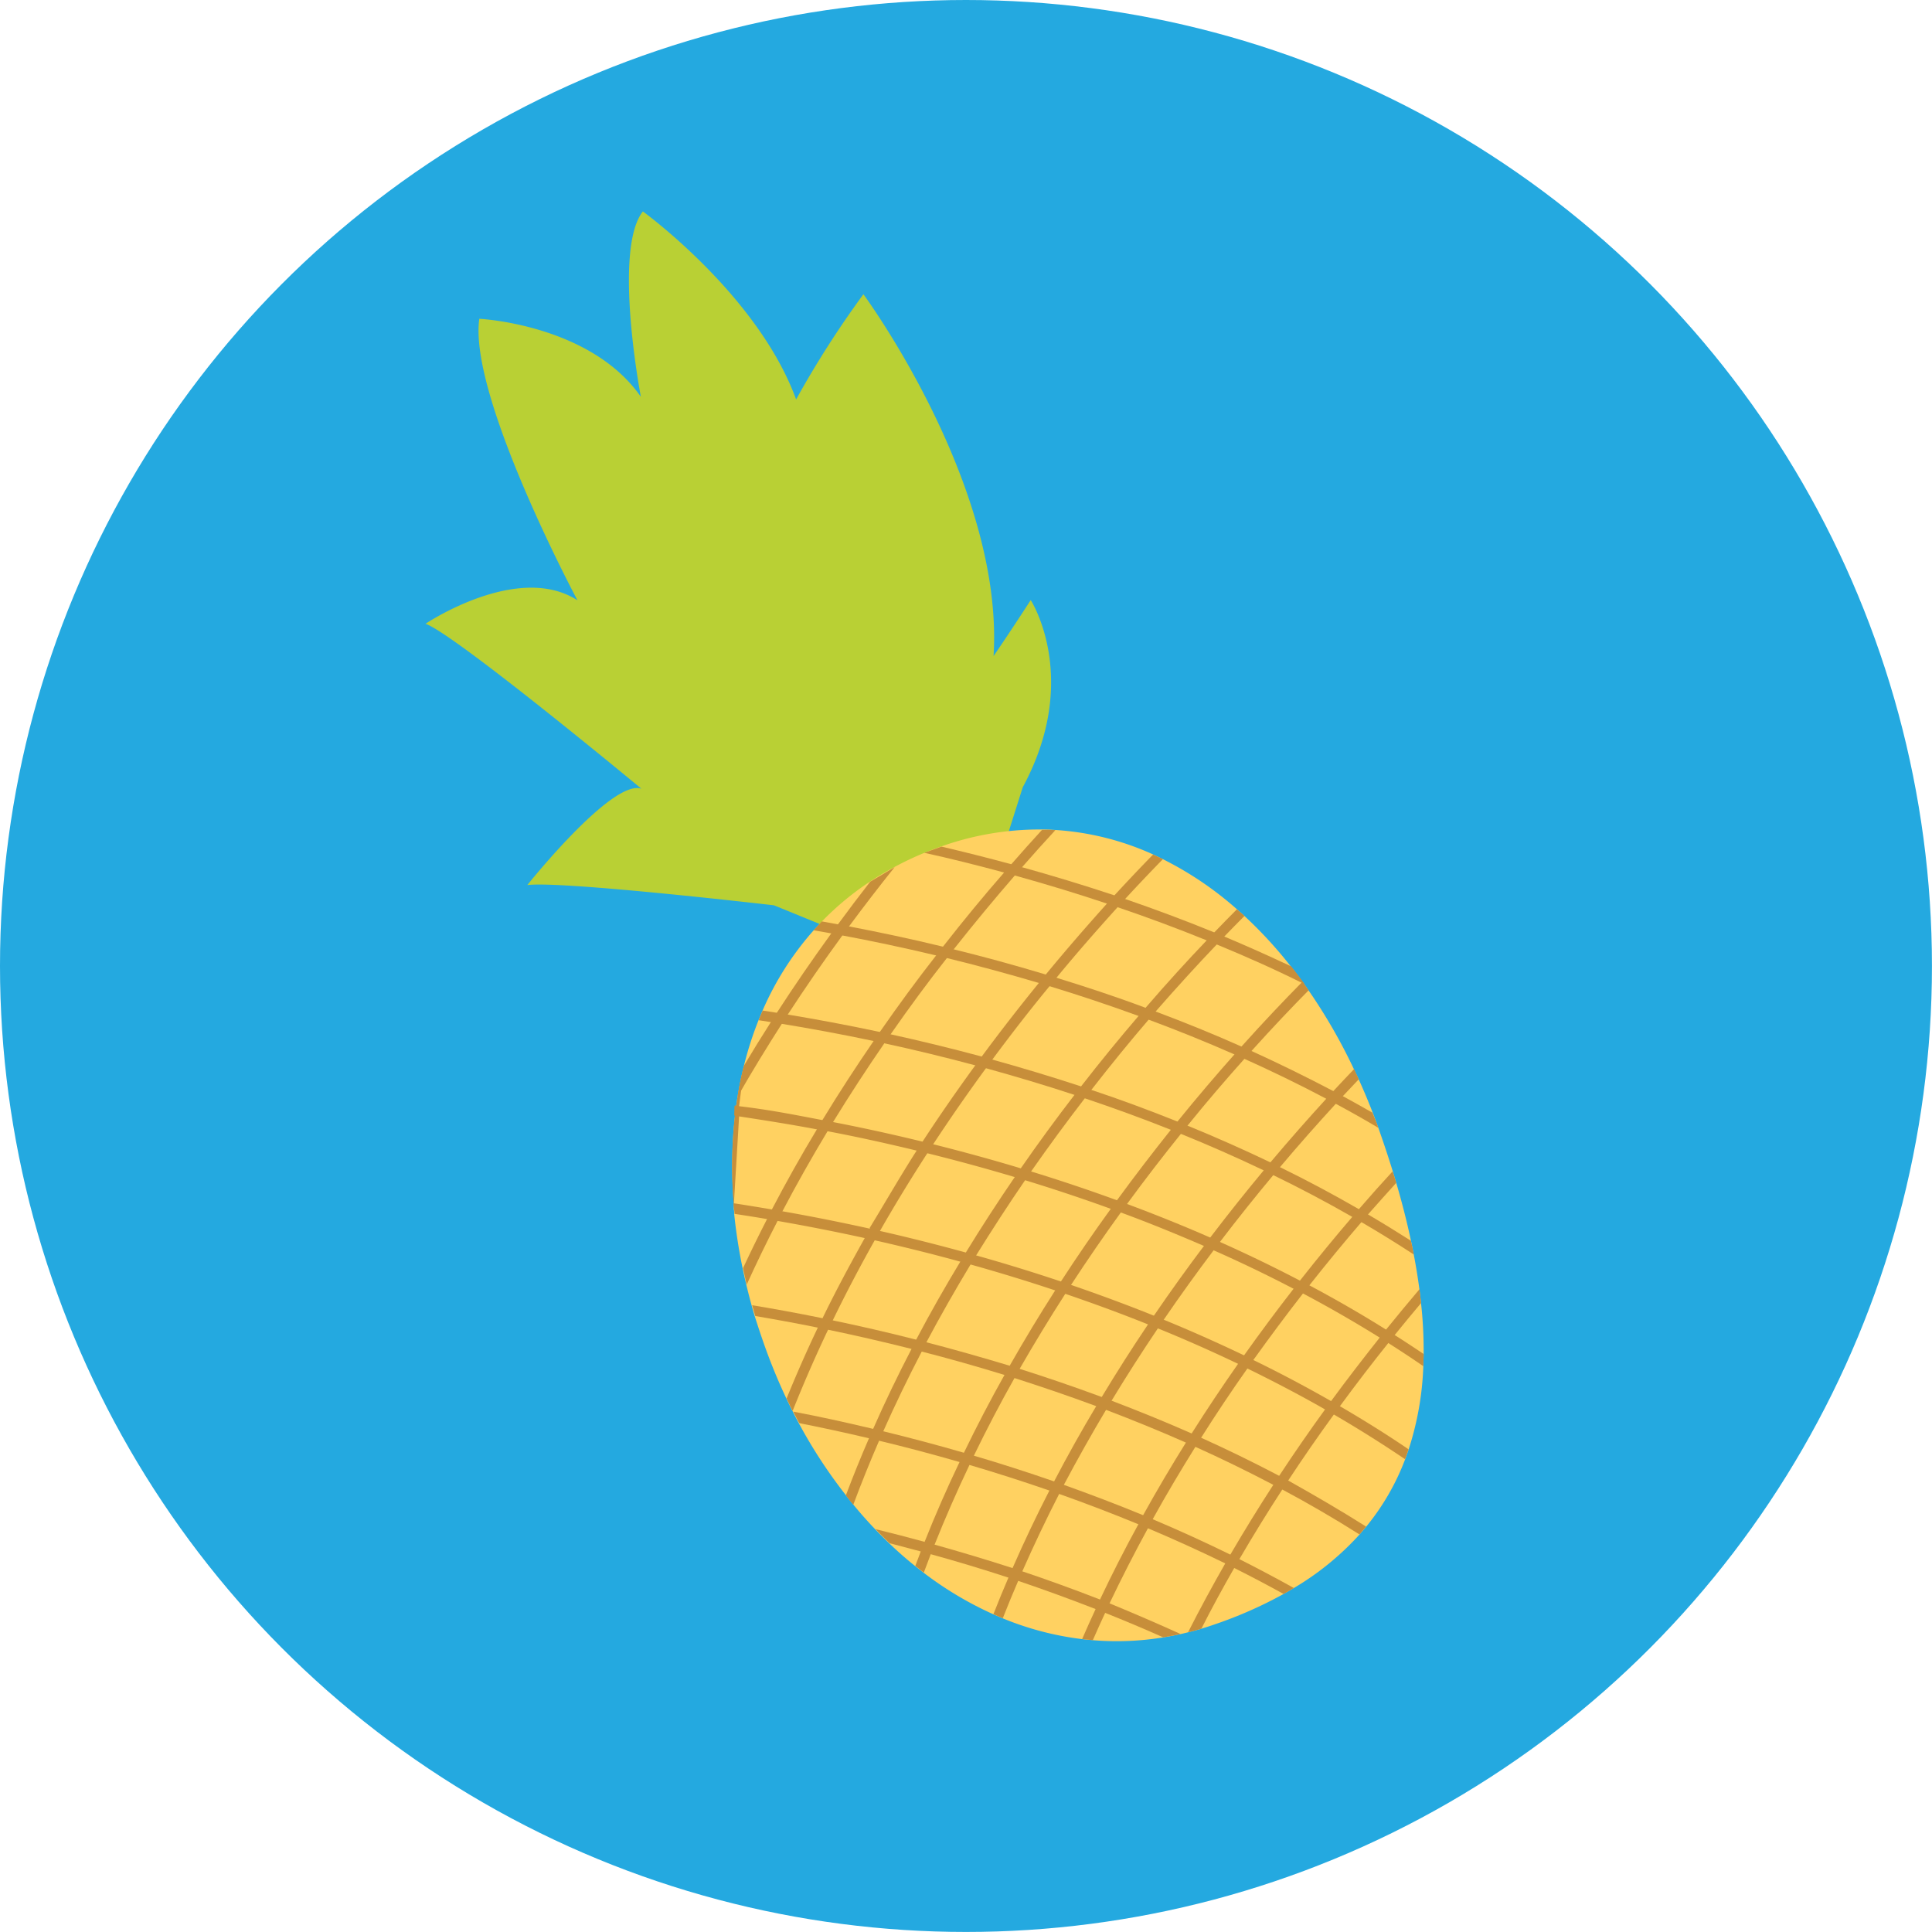 <svg id="Layer_97" data-name="Layer 97" xmlns="http://www.w3.org/2000/svg" viewBox="0 0 411.75 411.75"><defs><style>.cls-1{fill:#24a9e0;}.cls-2{fill:#b9d034;}.cls-3{fill:#ffd161;}.cls-4{fill:#c78e3a;}</style></defs><title>icon_pineapple</title><circle class="cls-1" cx="205.87" cy="205.87" r="205.87"/><path class="cls-2" d="M1252.54,4650.14s-45.25-5.26-52.57-4.31c0,0,18.08-22.68,24.31-20.54,0,0-39.8-33-46-35.15,0,0,19.67-13.22,32.38-5,0,0-23.26-43.52-20.92-60,0,0,23.67,1.15,34.43,16.63,0,0-6-31.33.43-39.51,0,0,24.53,17.76,32.66,40.07a209,209,0,0,1,14.34-22.42s30,40.66,27.74,77.11c0,0,3.22-4.66,7.92-11.93,0,0,10.82,16.72-1.7,39.89l-13.14,41.46Z" transform="translate(-1087.59 -4457.2)"/><path class="cls-3" d="M1391,4745.77l-0.07,2.59a64.45,64.45,0,0,1-3.12,17.72l-0.75,2.11a51.05,51.05,0,0,1-8.3,14.37l-1.42,1.67a60.15,60.15,0,0,1-14,11.41l-2.19,1.27a90.33,90.33,0,0,1-14.51,6.42c-1,.35-2,0.68-3.06,1s-1.89.53-2.84,0.76c-0.52.13-1,.25-1.56,0.37-1.23.27-2.47,0.51-3.7,0.71a61.35,61.35,0,0,1-15,.59l-2.28-.23a64.57,64.57,0,0,1-16.86-4.41l-2-.86a75.33,75.33,0,0,1-14.87-8.85l-1.81-1.42q-2.84-2.27-5.53-4.85-1.5-1.43-3-3c-1.63-1.7-3.21-3.48-4.73-5.34-0.54-.65-1.06-1.31-1.58-2a106.74,106.74,0,0,1-10-15.31c-0.43-.81-0.86-1.62-1.27-2.45,0-.08-0.09-0.17-0.13-0.25-0.44-.87-0.87-1.75-1.29-2.65a122.35,122.35,0,0,1-4.7-11.46c-0.71-2-1.36-4-2-6-0.23-.77-0.45-1.53-0.66-2.3q-0.62-2.24-1.15-4.47-0.42-1.77-.78-3.51a113,113,0,0,1-1.78-11.48c0-.09,0-0.18,0-0.28,0-.26-0.05-0.52-0.08-0.78s0-.23,0-0.34,0-.24,0-0.39l0-.42a97,97,0,0,1,.26-18.79c0.08-.72.17-1.44,0.27-2.15,0-.31.09-0.63,0.13-0.94s0.1-.63.15-0.94c0.36-2.25.82-4.46,1.36-6.62a73.61,73.61,0,0,1,3.1-9.64l0.86-2.06a64.12,64.12,0,0,1,10.9-17.11l1.75-1.89a61.57,61.57,0,0,1,10.28-8.51h0q2.5-1.65,5.21-3.1a67.83,67.83,0,0,1,6.33-3c1.19-.49,2.41-0.95,3.66-1.38h0a62.49,62.49,0,0,1,21.38-3.6q1.43,0,2.85.1a59.45,59.45,0,0,1,20.85,5.21l2.07,1a72.71,72.71,0,0,1,15.77,10.65l1.62,1.45a91.58,91.58,0,0,1,9.93,10.8q1.26,1.59,2.47,3.26l0.38,0.53c0.3,0.41.6,0.84,0.89,1.26a118.11,118.11,0,0,1,9.7,16.85c0.33,0.7.66,1.4,1,2.11q1.58,3.49,3,7.14,0.61,1.58,1.18,3.2c0.08,0.21.16,0.43,0.23,0.64q1.53,4.35,2.86,8.65c0.25,0.82.49,1.62,0.73,2.43,1.22,4.15,2.27,8.25,3.13,12.29,0.22,1,.42,2,0.61,3q0.72,3.74,1.2,7.4c0.13,1,.25,2,0.35,2.95A92.48,92.48,0,0,1,1391,4745.77Z" transform="translate(-1087.59 -4457.2)"/><path class="cls-4" d="M1288.24,4637.63c4.77,1.12,9.74,2.36,14.84,3.75l2.33,0.64c6.39,1.78,13,3.78,19.69,6l2.25,0.76c6.25,2.15,12.59,4.51,19,7.12l2.15,0.89q7.13,3,14.28,6.37,1.26,1.59,2.47,3.26l0.38,0.53-0.62-.3c-6-3-12.09-5.68-18.12-8.17l-2.16-.88c-6.38-2.59-12.72-4.94-19-7.07l-2.24-.76c-6.72-2.25-13.3-4.23-19.68-6l-2.31-.64c-5.85-1.58-11.52-3-16.92-4.18Z" transform="translate(-1087.59 -4457.2)"/><path class="cls-4" d="M1381.34,4697.56q-4.5-2.67-9.07-5.12l-2-1.06c-5.8-3.07-11.65-5.9-17.49-8.53l-2.08-.92c-6.13-2.7-12.26-5.17-18.32-7.42l-2.17-.8c-6.44-2.35-12.8-4.46-19-6.35l-2.25-.68c-6.74-2-13.29-3.76-19.57-5.3l-2.31-.56c-7.09-1.69-13.8-3.1-20-4.26l-2.37-.44-3.72-.66c0.57-.64,1.16-1.27,1.75-1.89l3.38,0.62,2.37,0.44c6.23,1.19,13,2.61,20,4.31l2.31,0.57c6.29,1.55,12.85,3.33,19.59,5.36l2.25,0.68c6.22,1.91,12.59,4,19,6.4l2.17,0.8c6.07,2.27,12.2,4.75,18.33,7.48l2.09,0.92q8.78,4,17.49,8.57l2,1.06q3.19,1.74,6.37,3.56Q1380.77,4695.94,1381.34,4697.56Z" transform="translate(-1087.59 -4457.2)"/><path class="cls-4" d="M1388.9,4724.56q-5.51-3.6-11.13-6.88l-1.92-1.1q-8.38-4.8-16.89-8.93l-2-1c-5.9-2.82-11.82-5.42-17.7-7.8l-2.1-.85c-6.19-2.47-12.34-4.7-18.38-6.73l-2.18-.72c-6.45-2.13-12.79-4-18.92-5.7l-2.24-.6c-6.73-1.81-13.21-3.36-19.33-4.69l-2.29-.49c-7.1-1.5-13.69-2.7-19.61-3.67l-2.34-.37-2.6-.4c0.27-.7.56-1.38,0.86-2.06l3,0.47,2.34,0.38c6,1,12.57,2.21,19.66,3.72l2.31,0.5c6.14,1.35,12.63,2.92,19.37,4.73L1299,4683c6.15,1.7,12.48,3.6,19,5.74l2.18,0.74c6.05,2,12.2,4.29,18.4,6.77l2.1,0.85q8.84,3.61,17.71,7.85l2,1q8.51,4.16,16.89,9l1.91,1.1q4.57,2.69,9.09,5.58C1388.51,4722.57,1388.71,4723.57,1388.9,4724.56Z" transform="translate(-1087.59 -4457.2)"/><path class="cls-4" d="M1391,4745.77l-0.07,2.59q-3.69-2.54-7.46-4.93l-1.84-1.16c-5.36-3.34-10.81-6.47-16.3-9.38l-2-1q-8.52-4.44-17.1-8.23l-2-.9c-6-2.59-11.89-5-17.76-7.15l-2.12-.77c-6.19-2.25-12.31-4.28-18.29-6.11l-2.18-.66c-6.43-1.92-12.68-3.61-18.69-5.1l-2.23-.55c-6.67-1.61-13-3-19-4.13-0.77-.15-1.68-0.29-2.43-0.43-5.94-1.12-11.65-2-16.48-2.74h0a5.32,5.32,0,0,0-1-.17c0.08-.72,0-1.44.12-2.15a5.18,5.18,0,0,1,.9.15h0c6.44,0.76,11.25,1.72,17.6,2.93,0.75,0.15,1.62.29,2.39,0.44,6,1.16,12.37,2.54,19.06,4.17l2.26,0.55c6,1.5,12.31,3.21,18.74,5.15l2.18,0.66c6,1.84,12.13,3.89,18.33,6.15l2.12,0.78c5.88,2.19,11.83,4.57,17.78,7.18l2,0.9q8.58,3.82,17.11,8.27l2,1c5.49,2.92,10.94,6.05,16.3,9.41l1.85,1.16Q1387.92,4743.69,1391,4745.77Z" transform="translate(-1087.59 -4457.2)"/><path class="cls-4" d="M1387.79,4766.08l-0.75,2.11c-5-3.38-10.05-6.55-15.18-9.53-0.63-.37-1.26-0.74-1.89-1.09-5.45-3.12-11-6-16.5-8.7l-2-1q-8.58-4.1-17.15-7.58l-2.06-.83c-5.94-2.39-11.86-4.55-17.67-6.53l-2.13-.72c-6.15-2.05-12.19-3.89-18.06-5.53l-2.17-.6c-6.34-1.74-12.48-3.25-18.32-4.57l-2.21-.49c-6.57-1.44-12.75-2.63-18.42-3.62L1251,4717c-2.39-.41-4.68-0.77-6.86-1.1,0-.35-0.07-0.75-0.11-1.1a6.82,6.82,0,0,1-.1-1.19h0a1.57,1.57,0,0,1,.16.06l0.06,0c2.49,0.38,5.12.81,7.88,1.28l2.26,0.39c5.7,1,11.9,2.22,18.48,3.67l2.22,0.5c5.86,1.33,12,2.86,18.36,4.61l2.17,0.6c5.88,1.66,11.94,3.5,18.1,5.57l2.13,0.72c5.83,2,11.75,4.17,17.71,6.57l2.06,0.84q8.57,3.51,17.17,7.62c0.66,0.31,1.32.63,2,1q8.32,4.05,16.52,8.73l1.89,1.09C1378.09,4759.77,1383,4762.82,1387.79,4766.08Z" transform="translate(-1087.59 -4457.2)"/><path class="cls-4" d="M1378.74,4782.55l-1.42,1.67q-8.11-5.13-16.46-9.58l-1.92-1q-8.24-4.33-16.55-8.07l-2-.9c-5.71-2.52-11.42-4.85-17.08-7l-2.07-.78c-5.9-2.19-11.73-4.17-17.45-6l-2.13-.66c-6.05-1.87-12-3.54-17.69-5l-2.16-.56c-6.21-1.56-12.16-2.92-17.79-4.09l-2.2-.45c-4.69-.95-9.13-1.76-13.27-2.46-0.23-.77-0.45-1.53-0.66-2.3,4.61,0.76,9.6,1.67,14.9,2.75l2.2,0.46c5.65,1.18,11.63,2.54,17.85,4.13l2.16,0.55c5.74,1.49,11.68,3.17,17.75,5l2.12,0.66c5.74,1.82,11.59,3.82,17.5,6l2.07,0.78c5.67,2.15,11.39,4.48,17.11,7l2,0.9c5.54,2.5,11.08,5.2,16.58,8.09l1.93,1C1367.68,4775.85,1373.26,4779.08,1378.74,4782.55Z" transform="translate(-1087.59 -4457.2)"/><path class="cls-4" d="M1363.34,4795.64l-2.19,1.27q-5.24-2.9-10.53-5.54l-1.95-1q-8.23-4-16.47-7.48l-2-.84c-5.66-2.33-11.29-4.48-16.85-6.45l-2.07-.72c-5.79-2-11.5-3.83-17.08-5.47l-2.11-.62c-5.9-1.71-11.65-3.22-17.17-4.55l-2.15-.52c-5.17-1.22-10.13-2.29-14.84-3.22-0.43-.81-0.86-1.62-1.27-2.45,5.34,1,11,2.25,17,3.67l2.15,0.51c5.54,1.35,11.31,2.87,17.23,4.59l2.12,0.62c5.6,1.65,11.32,3.48,17.13,5.5l2.08,0.73c5.58,2,11.22,4.13,16.89,6.47l2,0.84q8.25,3.48,16.5,7.52l2,1Q1357.55,4792.42,1363.34,4795.64Z" transform="translate(-1087.59 -4457.2)"/><path class="cls-4" d="M1339.19,4805.44c-1.23.27-2.47,0.51-3.7,0.71q-6.21-2.77-12.39-5.22l-2-.8c-5.54-2.16-11-4.14-16.47-6l-2.07-.69c-5.64-1.85-11.18-3.51-16.57-5l-2.12-.58q-3.39-.92-6.69-1.77-1.5-1.43-3-3,5.12,1.25,10.45,2.71l2.12,0.59c5.42,1.51,11,3.19,16.63,5l2.07,0.69q8.16,2.74,16.54,6l2,0.8Q1331.58,4802,1339.19,4805.44Z" transform="translate(-1087.59 -4457.2)"/><path class="cls-4" d="M1246.15,4684.28l-0.55,4.83-0.49,3.81h0v2.16h0l-1.11,18.64v1.13c0-.39,0-0.77-0.06-1.16a97,97,0,0,1,.28-18.79c0.08-.72.18-1.44,0.28-2.15s0.19-1.26.29-1.88C1245.15,4688.66,1245.61,4686.44,1246.15,4684.28Z" transform="translate(-1087.59 -4457.2)"/><path class="cls-4" d="M1278.26,4642c-3.2,4-6.46,8.22-9.75,12.67-0.47.64-.95,1.28-1.42,1.93-3.89,5.32-7.78,10.95-11.63,16.85l-1.28,2c-3.2,5-6.35,10.14-9.4,15.49,0.36-2.25.82-4.46,1.36-6.62q2.81-4.72,5.7-9.23c0.42-.67.85-1.33,1.28-2,3.83-5.92,7.73-11.57,11.6-16.91l1.42-1.93q3.47-4.73,6.9-9.13h0Z" transform="translate(-1087.59 -4457.2)"/><path class="cls-4" d="M1312.51,4634.12c-2.25,2.43-4.63,5.07-7.1,7.9l-1.58,1.81c-4.12,4.75-8.49,10-13,15.71-0.49.62-1,1.24-1.46,1.87-4,5.08-8,10.51-12,16.26l-1.34,1.92c-3.67,5.33-7.32,10.91-10.89,16.73l-1.2,2c-3.32,5.51-6.56,11.23-9.66,17.14-0.35.67-.7,1.34-1,2q-3.41,6.6-6.55,13.51-0.42-1.77-.78-3.51,2.46-5.28,5.08-10.38l1-2q4.64-8.88,9.65-17.18h0c0.39-.66.79-1.32,1.19-2,3.55-5.84,7.2-11.43,10.87-16.78l1.32-1.93c4-5.76,8-11.21,12-16.31l1.46-1.88c4.47-5.72,8.83-11,13-15.77l1.57-1.81q3.42-3.92,6.58-7.36Q1311.1,4634,1312.51,4634.12Z" transform="translate(-1087.59 -4457.2)"/><path class="cls-4" d="M1335.43,4640.3c-2.43,2.49-5.15,5.34-8.08,8.52-0.53.57-1.06,1.15-1.6,1.75-4,4.43-8.43,9.44-13,15l-1.48,1.81c-4,4.83-8.05,10.05-12.18,15.62l-1.38,1.87c-3.74,5.11-7.5,10.51-11.22,16.16l-1.25,1.92c-3.45,5.33-6.85,10.88-10.14,16.64-0.37.66-.75,1.3-1.12,2-3.1,5.51-6.1,11.21-8.94,17.07-0.33.66-.64,1.33-1,2q-4,8.4-7.52,17.23c-0.44-.87-0.87-1.75-1.29-2.65q3.12-7.67,6.61-15l1-2c2.84-5.87,5.92-11.58,9-17.1a11.7,11.7,0,0,1,1.2-2V4719h-0.17c3.28-5.36,6.68-11.3,10.12-16.65,0.41-.64.83-1.27,1.25-1.9,3.7-5.67,7.47-11.08,11.21-16.21l1.37-1.87c4.13-5.59,8.22-10.83,12.18-15.69l1.48-1.8c4.59-5.58,9-10.62,13-15.08l1.59-1.75c3-3.26,5.76-6.17,8.27-8.73Z" transform="translate(-1087.59 -4457.2)"/><path class="cls-4" d="M1352.82,4652.4c-1.34,1.34-2.8,2.83-4.35,4.43l-1.6,1.69c-3.87,4.05-8.25,8.83-13,14.26l-1.5,1.75c-3.92,4.56-8,9.56-12.23,15l-1.41,1.81c-3.76,4.88-7.59,10.08-11.41,15.55l-1.28,1.87c-3.53,5.13-7,10.5-10.48,16.09l-1.17,1.92c-3.22,5.34-6.38,10.87-9.41,16.58l-1,2c-2.87,5.52-5.62,11.19-8.2,17q-0.45,1-.88,2-2.89,6.66-5.46,13.55c-0.54-.65-1.06-1.31-1.58-2q2.31-6.14,4.89-12.08c0.29-.68.58-1.34,0.88-2,2.57-5.84,5.32-11.53,8.19-17.06,0.34-.66.69-1.32,1-2,3-5.72,6.17-11.27,9.4-16.62l1.16-1.92c3.43-5.61,6.94-11,10.47-16.15,0.43-.63.86-1.25,1.29-1.87,3.81-5.5,7.64-10.71,11.41-15.61l1.41-1.82c4.2-5.41,8.32-10.43,12.24-15,0.5-.6,1-1.18,1.5-1.75,4.69-5.44,9.08-10.24,13-14.34l1.61-1.69c1.75-1.83,3.39-3.49,4.89-5Z" transform="translate(-1087.59 -4457.2)"/><path class="cls-4" d="M1366.49,4668.25c-3.5,3.54-7.62,7.87-12.17,12.92l-1.52,1.69c-3.82,4.28-7.9,9-12.13,14.24l-1.42,1.77c-3.74,4.64-7.59,9.62-11.45,14.9l-1.32,1.81c-3.56,4.92-7.13,10.1-10.66,15.51l-1.21,1.87c-3.31,5.15-6.57,10.5-9.73,16-0.36.64-.73,1.28-1.08,1.93q-4.51,8-8.66,16.55c-0.32.65-.64,1.3-0.95,2-2.63,5.53-5.13,11.21-7.44,17-0.27.67-.53,1.34-0.8,2-0.5,1.3-1,2.6-1.48,3.91-0.6-.46-1.2-0.93-1.81-1.42q0.57-1.54,1.16-3.08l0.8-2q3.47-8.73,7.44-17c0.31-.66.62-1.32,0.94-2q4.13-8.54,8.65-16.59c0.36-.65.72-1.29,1.09-1.93,3.16-5.56,6.41-10.93,9.72-16.1l1.21-1.88c3.52-5.42,7.1-10.62,10.67-15.55l1.32-1.83c3.88-5.3,7.72-10.3,11.47-15l1.42-1.77c4.23-5.22,8.32-10,12.15-14.31l1.51-1.69c4.77-5.32,9.11-9.87,12.75-13.56l0.23-.23,0.38,0.53C1365.9,4667.4,1366.2,4667.83,1366.49,4668.25Z" transform="translate(-1087.59 -4457.2)"/><path class="cls-4" d="M1377.17,4687.22c-1.08,1.14-2.21,2.33-3.38,3.58l-1.52,1.64c-3.66,4-7.67,8.49-11.87,13.48l-1.44,1.71c-3.67,4.4-7.48,9.14-11.34,14.21l-1.34,1.77c-3.54,4.69-7.13,9.66-10.69,14.87l-1.24,1.83c-3.34,4.95-6.66,10.12-9.9,15.47l-1.14,1.89c-3.08,5.17-6.09,10.52-9,16-0.34.64-.68,1.28-1,1.93q-4.13,8.06-7.88,16.56c-0.29.66-.58,1.32-0.86,2q-1.69,3.91-3.26,7.91c-0.67-.27-1.34-0.55-2-0.86q1.53-3.91,3.18-7.74c0.28-.67.57-1.33,0.86-2q3.73-8.51,7.88-16.59l1-1.94q4.33-8.29,9-16.08c0.38-.64.76-1.26,1.14-1.89,3.24-5.38,6.55-10.56,9.9-15.53l1.24-1.84c3.56-5.22,7.16-10.21,10.71-14.93l1.34-1.78c3.87-5.08,7.69-9.86,11.37-14.28l1.44-1.72c4.21-5,8.23-9.54,11.91-13.56l1.52-1.65q2.29-2.47,4.38-4.64C1376.52,4685.8,1376.85,4686.5,1377.17,4687.22Z" transform="translate(-1087.59 -4457.2)"/><path class="cls-4" d="M1385.16,4709.29q-2.87,3.17-6,6.71l-1.44,1.68c-3.56,4.14-7.28,8.64-11.09,13.47-0.45.57-.91,1.15-1.36,1.73-3.49,4.47-7,9.2-10.58,14.18l-1.26,1.8c-3.34,4.73-6.66,9.69-9.92,14.85-0.39.62-.78,1.22-1.16,1.85-3.12,5-6.18,10.14-9.13,15.47-0.35.63-.7,1.26-1,1.91q-4.26,7.79-8.18,16c-0.31.65-.62,1.3-0.92,2q-1.34,2.88-2.62,5.8c-0.76-.06-1.52-0.13-2.28-0.23q1.39-3.22,2.86-6.37l0.92-2q3.91-8.27,8.2-16.09c0.35-.64.7-1.28,1-1.91q4.44-8,9.15-15.52l1.16-1.85c3.28-5.18,6.61-10.16,9.94-14.91l1.26-1.79c3.56-5,7.11-9.77,10.61-14.26l1.36-1.74c3.82-4.85,7.55-9.38,11.12-13.54l1.44-1.68c2.47-2.86,4.87-5.55,7.14-8C1384.68,4707.67,1384.92,4708.48,1385.16,4709.29Z" transform="translate(-1087.59 -4457.2)"/><path class="cls-4" d="M1390.45,4734.91q-2.76,3.27-5.62,6.81l-1.37,1.71c-3.38,4.23-6.83,8.71-10.3,13.45l-1.29,1.77c-3.28,4.51-6.56,9.24-9.8,14.17l-1.2,1.83c-3.1,4.77-6.17,9.73-9.15,14.85l-1.09,1.87c-2.41,4.21-4.77,8.52-7,12.94-0.95.28-1.89,0.53-2.84,0.76,2.54-5,5.2-9.91,7.92-14.66,0.35-.63.72-1.25,1.08-1.87,3-5.14,6.07-10.12,9.18-14.91,0.39-.62.8-1.22,1.19-1.83q4.89-7.42,9.84-14.24l1.28-1.77c3.49-4.76,7-9.28,10.36-13.53l1.36-1.71c2.43-3,4.81-5.88,7.12-8.6C1390.23,4733,1390.35,4733.93,1390.45,4734.91Z" transform="translate(-1087.59 -4457.2)"/></svg>